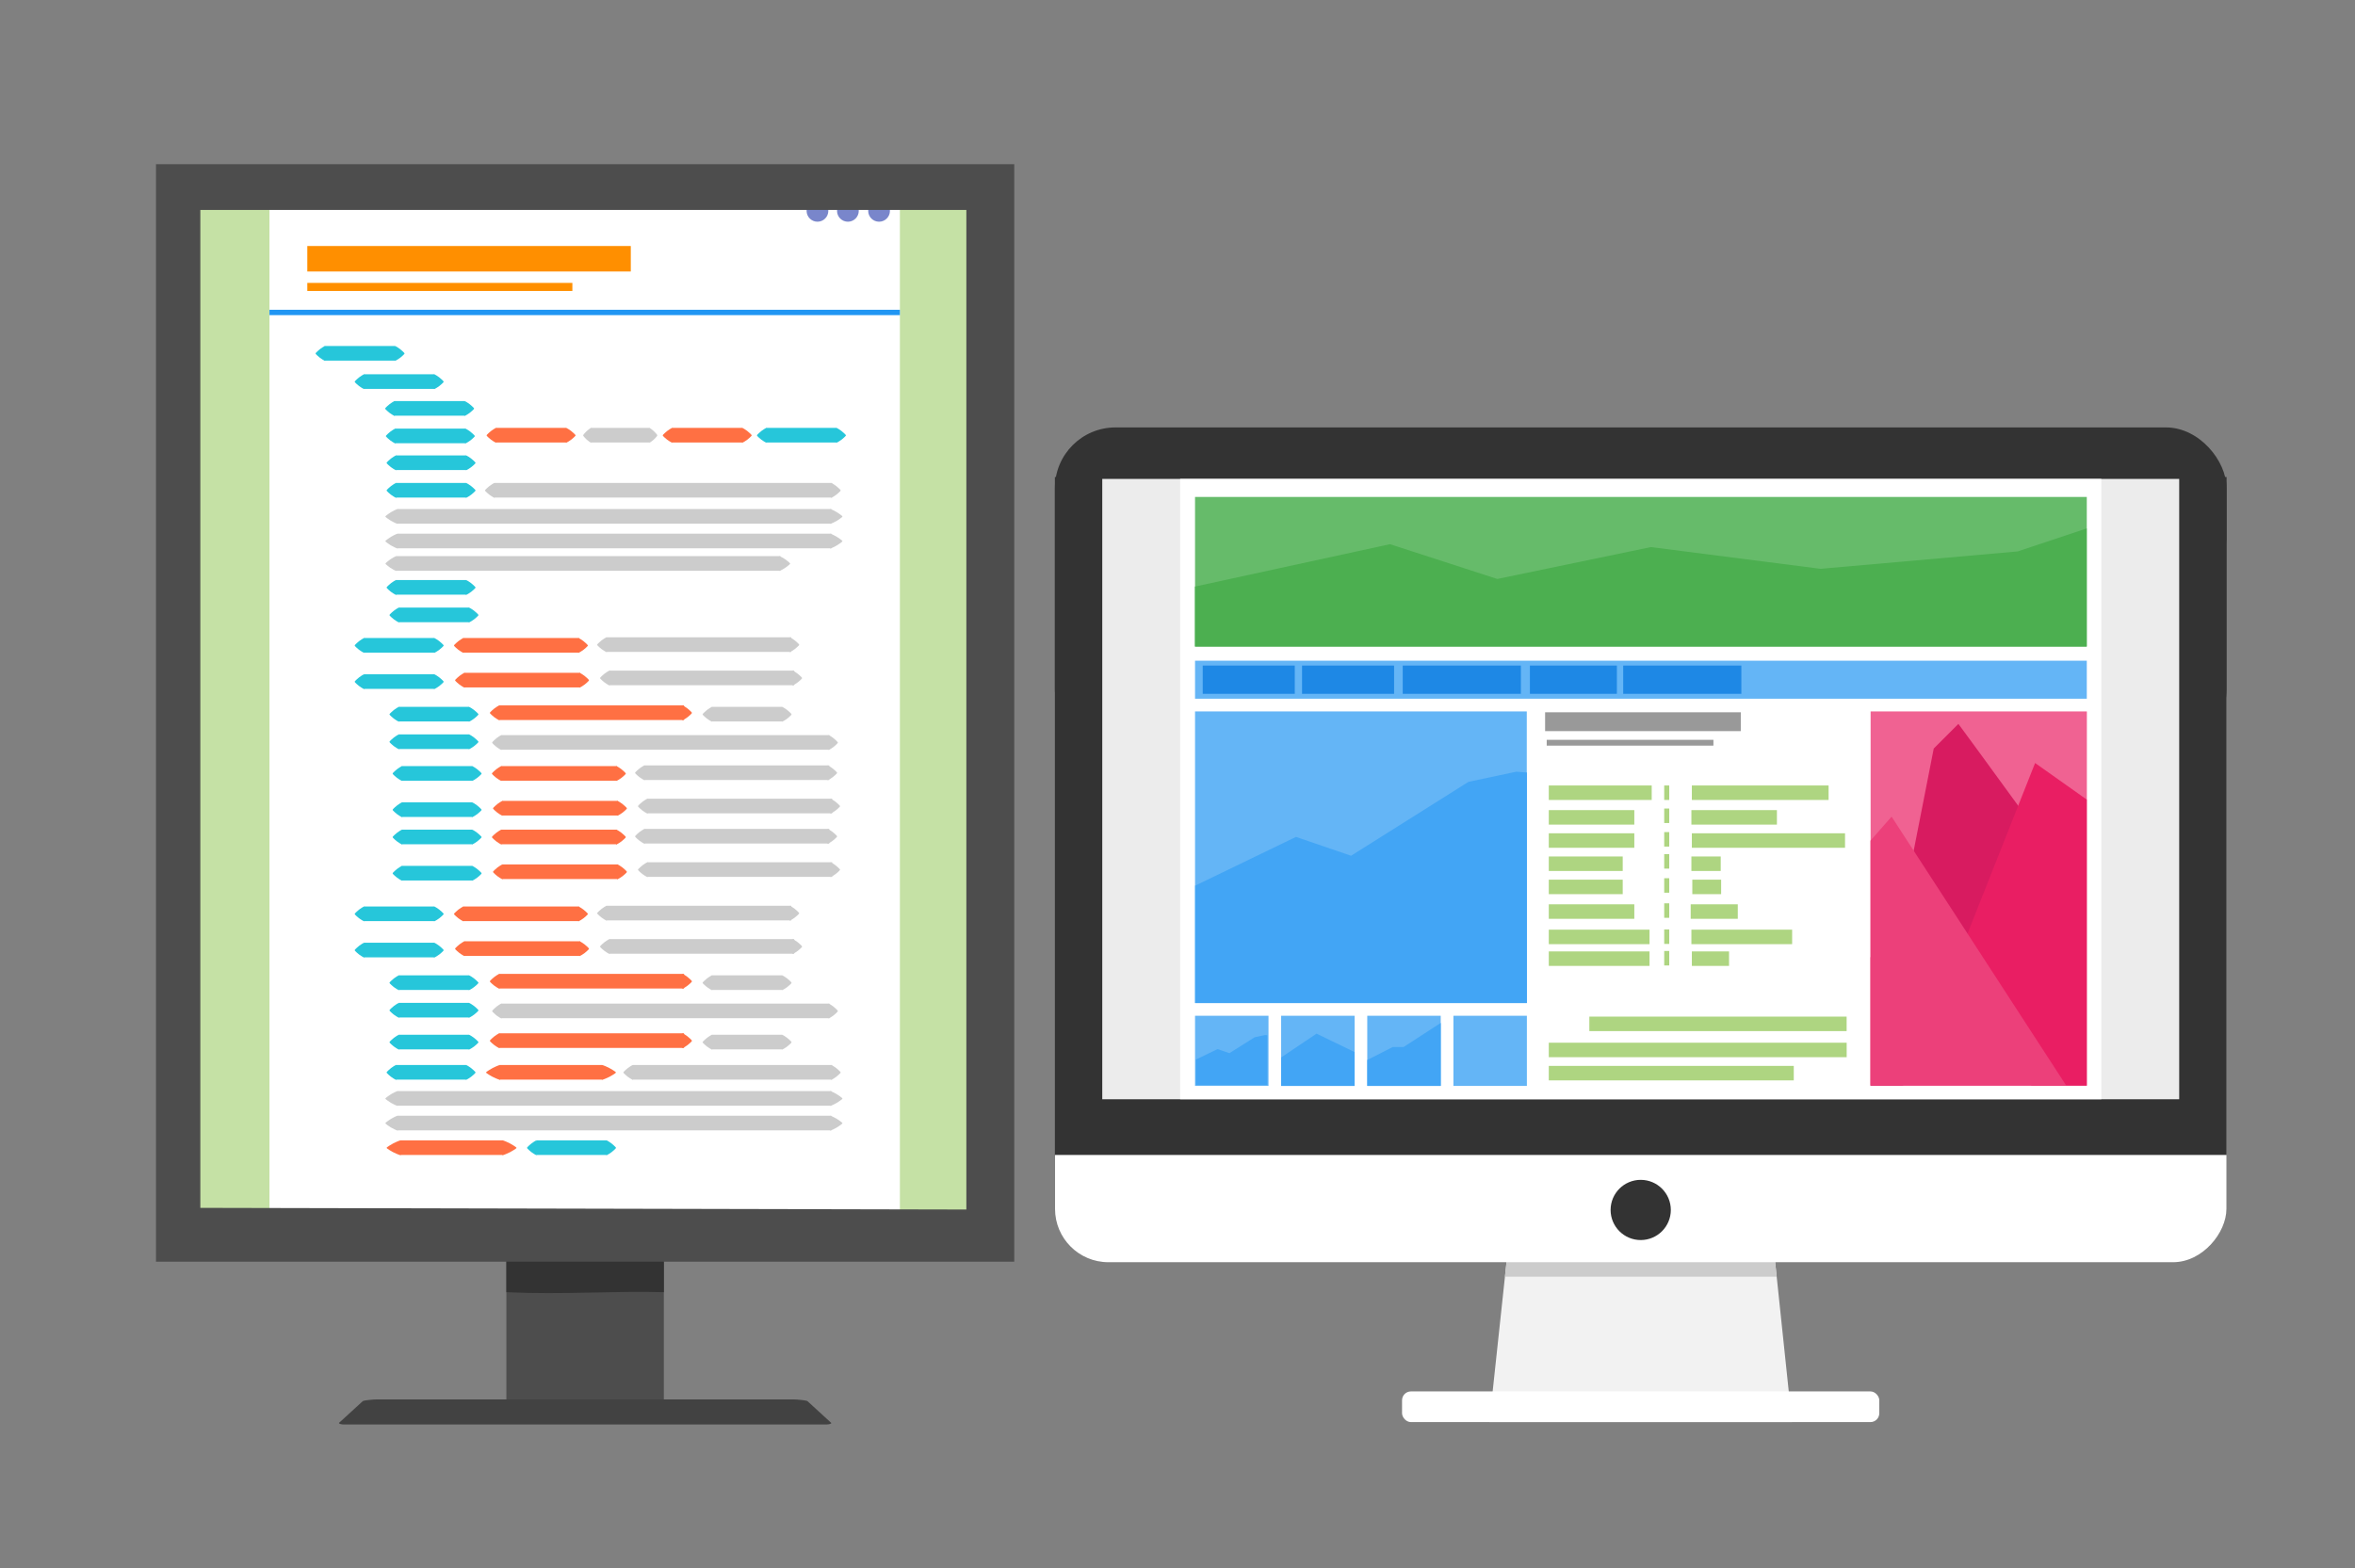 <?xml version="1.0" encoding="UTF-8"?>
<svg width="288.51mm" height="192.15mm" version="1.1" viewBox="0 0 1022.274 680.843" xmlns="http://www.w3.org/2000/svg">
 <rect x="0" y="0" width="1022.274" height="680.843" fill="#808080" stroke="none"/>
 <g transform="translate(296.98 64.867)">
  <rect x="-296.98" y="-64.867" width="1022.3" height="680.84" fill="transparent"/>
  <path d="m-77.17 439.68h68.364v107.28c-21.427-1.21-43.706 2.173-68.364 0z" fill="#4d4d4d" fill-rule="evenodd"/>
  <path d="m-77.17 439.68h68.364v56.524c-21.427-0.638-43.706 1.145-68.364 0z" fill="#333" fill-rule="evenodd"/>
  <rect transform="rotate(-90)" x="-466.19" y="-216.38" width="453.18" height="346.4" fill="#c5e1a5" fill-rule="evenodd"/>
  <rect transform="rotate(-90)" x="-466.19" y="-180.01" width="453.18" height="273.66" fill="#fff" fill-rule="evenodd"/>
  <g transform="translate(-1.437 .305)" fill="#7986cb">
   <circle cx="86.049" cy="26.379" r="4.719"/>
   <circle cx="72.52" cy="26.379" r="4.719"/>
   <circle cx="59.306" cy="26.379" r="4.719"/>
  </g>
  <path d="m-229.27 482.97h372.57v-476.54h-372.57zm19.254-23.376v-433.29h332.52v434.01z" fill="#4d4d4d" fill-rule="evenodd"/>
  <path d="m-147.71 553.66h209.45c1.136 0 2.475-0.367 2.051-0.756l-10.251-9.38c-0.424-0.388-4.759-0.756-5.895-0.756h-181.26c-1.136 0-5.47 0.367-5.895 0.756l-10.251 9.38c-0.425 0.388 0.915 0.756 2.051 0.756z" fill="#424242" fill-rule="evenodd"/>
  <rect x="-163.58" y="41.953" width="140.42" height="11.065" fill="#ff8f00"/>
  <rect x="-156.03" y="85.371" width="30.618" height="6.346" fill="#26c6da"/>
  <path transform="matrix(.633 .34 -.257 .839 -35.806 65.054)" d="m-151.75 93.336c-0.229 0.278-3.24-0.032-3.597-0.08-0.342-0.046-3.218-0.537-3.339-0.859-0.126-0.337 1.648-2.79 1.868-3.075 0.211-0.273 2.074-2.519 2.414-2.462 0.355 0.059 1.593 2.822 1.729 3.155 0.131 0.319 1.144 3.055 0.925 3.321z" fill="#26c6da"/>
  <path transform="matrix(-.633 .34 .257 .839 -245.57 65.054)" d="m-151.75 93.336c-0.229 0.278-3.24-0.032-3.597-0.08-0.342-0.046-3.218-0.537-3.339-0.859-0.126-0.337 1.648-2.79 1.868-3.075 0.211-0.273 2.074-2.519 2.414-2.462 0.355 0.059 1.593 2.822 1.729 3.155 0.131 0.319 1.144 3.055 0.925 3.321z" fill="#26c6da"/>
  <rect x="-139.04" y="97.641" width="30.618" height="6.346" fill="#26c6da"/>
  <path transform="matrix(.633 .34 -.257 .839 -18.816 77.324)" d="m-151.75 93.336c-0.229 0.278-3.24-0.032-3.597-0.08-0.342-0.046-3.218-0.537-3.339-0.859-0.126-0.337 1.648-2.79 1.868-3.075 0.211-0.273 2.074-2.519 2.414-2.462 0.355 0.059 1.593 2.822 1.729 3.155 0.131 0.319 1.144 3.055 0.925 3.321z" fill="#26c6da"/>
  <path transform="matrix(-.633 .34 .257 .839 -228.58 77.324)" d="m-151.75 93.336c-0.229 0.278-3.24-0.032-3.597-0.08-0.342-0.046-3.218-0.537-3.339-0.859-0.126-0.337 1.648-2.79 1.868-3.075 0.211-0.273 2.074-2.519 2.414-2.462 0.355 0.059 1.593 2.822 1.729 3.155 0.131 0.319 1.144 3.055 0.925 3.321z" fill="#26c6da"/>
  <rect x="-125.83" y="109.28" width="30.618" height="6.346" fill="#26c6da"/>
  <path transform="matrix(.633 .34 -.257 .839 -5.602 88.965)" d="m-151.75 93.336c-0.229 0.278-3.24-0.032-3.597-0.08-0.342-0.046-3.218-0.537-3.339-0.859-0.126-0.337 1.648-2.79 1.868-3.075 0.211-0.273 2.074-2.519 2.414-2.462 0.355 0.059 1.593 2.822 1.729 3.155 0.131 0.319 1.144 3.055 0.925 3.321z" fill="#26c6da"/>
  <path transform="matrix(-.633 .34 .257 .839 -215.37 88.965)" d="m-151.75 93.336c-0.229 0.278-3.24-0.032-3.597-0.08-0.342-0.046-3.218-0.537-3.339-0.859-0.126-0.337 1.648-2.79 1.868-3.075 0.211-0.273 2.074-2.519 2.414-2.462 0.355 0.059 1.593 2.822 1.729 3.155 0.131 0.319 1.144 3.055 0.925 3.321z" fill="#26c6da"/>
  <rect x="-125.51" y="121.24" width="30.618" height="6.346" fill="#26c6da"/>
  <path transform="matrix(.633 .34 -.257 .839 -5.288 100.92)" d="m-151.75 93.336c-0.229 0.278-3.24-0.032-3.597-0.08-0.342-0.046-3.218-0.537-3.339-0.859-0.126-0.337 1.648-2.79 1.868-3.075 0.211-0.273 2.074-2.519 2.414-2.462 0.355 0.059 1.593 2.822 1.729 3.155 0.131 0.319 1.144 3.055 0.925 3.321z" fill="#26c6da"/>
  <path transform="matrix(-.633 .34 .257 .839 -215.06 100.92)" d="m-151.75 93.336c-0.229 0.278-3.24-0.032-3.597-0.08-0.342-0.046-3.218-0.537-3.339-0.859-0.126-0.337 1.648-2.79 1.868-3.075 0.211-0.273 2.074-2.519 2.414-2.462 0.355 0.059 1.593 2.822 1.729 3.155 0.131 0.319 1.144 3.055 0.925 3.321z" fill="#26c6da"/>
  <rect x="-125.2" y="132.88" width="30.618" height="6.346" fill="#26c6da"/>
  <path transform="matrix(.633 .34 -.257 .839 -4.973 112.56)" d="m-151.75 93.336c-0.229 0.278-3.24-0.032-3.597-0.08-0.342-0.046-3.218-0.537-3.339-0.859-0.126-0.337 1.648-2.79 1.868-3.075 0.211-0.273 2.074-2.519 2.414-2.462 0.355 0.059 1.593 2.822 1.729 3.155 0.131 0.319 1.144 3.055 0.925 3.321z" fill="#26c6da"/>
  <path transform="matrix(-.633 .34 .257 .839 -214.74 112.56)" d="m-151.75 93.336c-0.229 0.278-3.24-0.032-3.597-0.08-0.342-0.046-3.218-0.537-3.339-0.859-0.126-0.337 1.648-2.79 1.868-3.075 0.211-0.273 2.074-2.519 2.414-2.462 0.355 0.059 1.593 2.822 1.729 3.155 0.131 0.319 1.144 3.055 0.925 3.321z" fill="#26c6da"/>
  <rect x="-125.2" y="144.83" width="30.618" height="6.346" fill="#26c6da"/>
  <path transform="matrix(.633 .34 -.257 .839 -4.973 124.52)" d="m-151.75 93.336c-0.229 0.278-3.24-0.032-3.597-0.08-0.342-0.046-3.218-0.537-3.339-0.859-0.126-0.337 1.648-2.79 1.868-3.075 0.211-0.273 2.074-2.519 2.414-2.462 0.355 0.059 1.593 2.822 1.729 3.155 0.131 0.319 1.144 3.055 0.925 3.321z" fill="#26c6da"/>
  <path transform="matrix(-.633 .34 .257 .839 -214.74 124.52)" d="m-151.75 93.336c-0.229 0.278-3.24-0.032-3.597-0.08-0.342-0.046-3.218-0.537-3.339-0.859-0.126-0.337 1.648-2.79 1.868-3.075 0.211-0.273 2.074-2.519 2.414-2.462 0.355 0.059 1.593 2.822 1.729 3.155 0.131 0.319 1.144 3.055 0.925 3.321z" fill="#26c6da"/>
  <rect x="-125.2" y="186.99" width="30.618" height="6.346" fill="#26c6da"/>
  <path transform="matrix(.633 .34 -.257 .839 -4.973 166.68)" d="m-151.75 93.336c-0.229 0.278-3.24-0.032-3.597-0.08-0.342-0.046-3.218-0.537-3.339-0.859-0.126-0.337 1.648-2.79 1.868-3.075 0.211-0.273 2.074-2.519 2.414-2.462 0.355 0.059 1.593 2.822 1.729 3.155 0.131 0.319 1.144 3.055 0.925 3.321z" fill="#26c6da"/>
  <path transform="matrix(-.633 .34 .257 .839 -214.74 166.68)" d="m-151.75 93.336c-0.229 0.278-3.24-0.032-3.597-0.08-0.342-0.046-3.218-0.537-3.339-0.859-0.126-0.337 1.648-2.79 1.868-3.075 0.211-0.273 2.074-2.519 2.414-2.462 0.355 0.059 1.593 2.822 1.729 3.155 0.131 0.319 1.144 3.055 0.925 3.321z" fill="#26c6da"/>
  <rect x="-123.94" y="198.95" width="30.618" height="6.346" fill="#26c6da"/>
  <path transform="matrix(.633 .34 -.257 .839 -3.715 178.63)" d="m-151.75 93.336c-0.229 0.278-3.24-0.032-3.597-0.08-0.342-0.046-3.218-0.537-3.339-0.859-0.126-0.337 1.648-2.79 1.868-3.075 0.211-0.273 2.074-2.519 2.414-2.462 0.355 0.059 1.593 2.822 1.729 3.155 0.131 0.319 1.144 3.055 0.925 3.321z" fill="#26c6da"/>
  <path transform="matrix(-.633 .34 .257 .839 -213.48 178.63)" d="m-151.75 93.336c-0.229 0.278-3.24-0.032-3.597-0.08-0.342-0.046-3.218-0.537-3.339-0.859-0.126-0.337 1.648-2.79 1.868-3.075 0.211-0.273 2.074-2.519 2.414-2.462 0.355 0.059 1.593 2.822 1.729 3.155 0.131 0.319 1.144 3.055 0.925 3.321z" fill="#26c6da"/>
  <rect x="-139.04" y="212.16" width="30.618" height="6.346" fill="#26c6da"/>
  <path transform="matrix(.633 .34 -.257 .839 -18.816 191.85)" d="m-151.75 93.336c-0.229 0.278-3.24-0.032-3.597-0.08-0.342-0.046-3.218-0.537-3.339-0.859-0.126-0.337 1.648-2.79 1.868-3.075 0.211-0.273 2.074-2.519 2.414-2.462 0.355 0.059 1.593 2.822 1.729 3.155 0.131 0.319 1.144 3.055 0.925 3.321z" fill="#26c6da"/>
  <path transform="matrix(-.633 .34 .257 .839 -228.58 191.85)" d="m-151.75 93.336c-0.229 0.278-3.24-0.032-3.597-0.08-0.342-0.046-3.218-0.537-3.339-0.859-0.126-0.337 1.648-2.79 1.868-3.075 0.211-0.273 2.074-2.519 2.414-2.462 0.355 0.059 1.593 2.822 1.729 3.155 0.131 0.319 1.144 3.055 0.925 3.321z" fill="#26c6da"/>
  <rect x="-139.04" y="227.9" width="30.618" height="6.346" fill="#26c6da"/>
  <path transform="matrix(.633 .34 -.257 .839 -18.816 207.58)" d="m-151.75 93.336c-0.229 0.278-3.24-0.032-3.597-0.08-0.342-0.046-3.218-0.537-3.339-0.859-0.126-0.337 1.648-2.79 1.868-3.075 0.211-0.273 2.074-2.519 2.414-2.462 0.355 0.059 1.593 2.822 1.729 3.155 0.131 0.319 1.144 3.055 0.925 3.321z" fill="#26c6da"/>
  <path transform="matrix(-.633 .34 .257 .839 -228.58 207.58)" d="m-151.75 93.336c-0.229 0.278-3.24-0.032-3.597-0.08-0.342-0.046-3.218-0.537-3.339-0.859-0.126-0.337 1.648-2.79 1.868-3.075 0.211-0.273 2.074-2.519 2.414-2.462 0.355 0.059 1.593 2.822 1.729 3.155 0.131 0.319 1.144 3.055 0.925 3.321z" fill="#26c6da"/>
  <rect x="-82.482" y="144.83" width="146.66" height="6.346" fill="#ccc"/>
  <path transform="matrix(.633 .34 -.257 .839 37.742 124.52)" d="m-151.75 93.336c-0.229 0.278-3.24-0.032-3.597-0.08-0.342-0.046-3.218-0.537-3.339-0.859-0.126-0.337 1.648-2.79 1.868-3.075 0.211-0.273 2.074-2.519 2.414-2.462 0.355 0.059 1.593 2.822 1.729 3.155 0.131 0.319 1.144 3.055 0.925 3.321z" fill="#ccc"/>
  <path transform="matrix(-.633 .34 .257 .839 -56.246 124.52)" d="m-151.75 93.336c-0.229 0.278-3.24-0.032-3.597-0.08-0.342-0.046-3.218-0.537-3.339-0.859-0.126-0.337 1.648-2.79 1.868-3.075 0.211-0.273 2.074-2.519 2.414-2.462 0.355 0.059 1.593 2.822 1.729 3.155 0.131 0.319 1.144 3.055 0.925 3.321z" fill="#ccc"/>
  <rect x="-124.45" y="156.16" width="188.36" height="6.346" fill="#ccc"/>
  <path transform="matrix(.813 .34 -.33 .839 29.805 135.84)" d="m-151.75 93.336c-0.229 0.278-3.24-0.032-3.597-0.08-0.342-0.046-3.218-0.537-3.339-0.859-0.126-0.337 1.648-2.79 1.868-3.075 0.211-0.273 2.074-2.519 2.414-2.462 0.355 0.059 1.593 2.822 1.729 3.155 0.131 0.319 1.144 3.055 0.925 3.321z" fill="#ccc"/>
  <path transform="matrix(-.813 .34 .33 .839 -90.784 135.84)" d="m-151.75 93.336c-0.229 0.278-3.24-0.032-3.597-0.08-0.342-0.046-3.218-0.537-3.339-0.859-0.126-0.337 1.648-2.79 1.868-3.075 0.211-0.273 2.074-2.519 2.414-2.462 0.355 0.059 1.593 2.822 1.729 3.155 0.131 0.319 1.144 3.055 0.925 3.321z" fill="#ccc"/>
  <rect x="-124.45" y="166.86" width="188.36" height="6.346" fill="#ccc"/>
  <path transform="matrix(.813 .34 -.33 .839 29.805 146.54)" d="m-151.75 93.336c-0.229 0.278-3.24-0.032-3.597-0.08-0.342-0.046-3.218-0.537-3.339-0.859-0.126-0.337 1.648-2.79 1.868-3.075 0.211-0.273 2.074-2.519 2.414-2.462 0.355 0.059 1.593 2.822 1.729 3.155 0.131 0.319 1.144 3.055 0.925 3.321z" fill="#ccc"/>
  <path transform="matrix(-.813 .34 .33 .839 -90.784 146.54)" d="m-151.75 93.336c-0.229 0.278-3.24-0.032-3.597-0.08-0.342-0.046-3.218-0.537-3.339-0.859-0.126-0.337 1.648-2.79 1.868-3.075 0.211-0.273 2.074-2.519 2.414-2.462 0.355 0.059 1.593 2.822 1.729 3.155 0.131 0.319 1.144 3.055 0.925 3.321z" fill="#ccc"/>
  <rect x="-125.04" y="176.61" width="166.84" height="6.346" fill="#ccc"/>
  <path transform="matrix(.72 .34 -.292 .839 11.589 156.29)" d="m-151.75 93.336c-0.229 0.278-3.24-0.032-3.597-0.08-0.342-0.046-3.218-0.537-3.339-0.859-0.126-0.337 1.648-2.79 1.868-3.075 0.211-0.273 2.074-2.519 2.414-2.462 0.355 0.059 1.593 2.822 1.729 3.155 0.131 0.319 1.144 3.055 0.925 3.321z" fill="#ccc"/>
  <path transform="matrix(-.72 .34 .292 .839 -95.221 156.29)" d="m-151.75 93.336c-0.229 0.278-3.24-0.032-3.597-0.08-0.342-0.046-3.218-0.537-3.339-0.859-0.126-0.337 1.648-2.79 1.868-3.075 0.211-0.273 2.074-2.519 2.414-2.462 0.355 0.059 1.593 2.822 1.729 3.155 0.131 0.319 1.144 3.055 0.925 3.321z" fill="#ccc"/>
  <rect x="-81.778" y="120.92" width="30.618" height="6.346" fill="#ff7043"/>
  <path transform="matrix(.633 .34 -.257 .839 38.445 100.61)" d="m-151.75 93.336c-0.229 0.278-3.24-0.032-3.597-0.08-0.342-0.046-3.218-0.537-3.339-0.859-0.126-0.337 1.648-2.79 1.868-3.075 0.211-0.273 2.074-2.519 2.414-2.462 0.355 0.059 1.593 2.822 1.729 3.155 0.131 0.319 1.144 3.055 0.925 3.321z" fill="#ff7043"/>
  <path transform="matrix(-.633 .34 .257 .839 -171.32 100.61)" d="m-151.75 93.336c-0.229 0.278-3.24-0.032-3.597-0.08-0.342-0.046-3.218-0.537-3.339-0.859-0.126-0.337 1.648-2.79 1.868-3.075 0.211-0.273 2.074-2.519 2.414-2.462 0.355 0.059 1.593 2.822 1.729 3.155 0.131 0.319 1.144 3.055 0.925 3.321z" fill="#ff7043"/>
  <rect x="-5.325" y="120.92" width="30.618" height="6.346" fill="#ff7043"/>
  <path transform="matrix(.633 .34 -.257 .839 114.9 100.61)" d="m-151.75 93.336c-0.229 0.278-3.24-0.032-3.597-0.08-0.342-0.046-3.218-0.537-3.339-0.859-0.126-0.337 1.648-2.79 1.868-3.075 0.211-0.273 2.074-2.519 2.414-2.462 0.355 0.059 1.593 2.822 1.729 3.155 0.131 0.319 1.144 3.055 0.925 3.321z" fill="#ff7043"/>
  <path transform="matrix(-.633 .34 .257 .839 -94.87 100.61)" d="m-151.75 93.336c-0.229 0.278-3.24-0.032-3.597-0.08-0.342-0.046-3.218-0.537-3.339-0.859-0.126-0.337 1.648-2.79 1.868-3.075 0.211-0.273 2.074-2.519 2.414-2.462 0.355 0.059 1.593 2.822 1.729 3.155 0.131 0.319 1.144 3.055 0.925 3.321z" fill="#ff7043"/>
  <rect x="35.576" y="120.92" width="30.618" height="6.346" fill="#26c6da"/>
  <path transform="matrix(.633 .34 -.257 .839 155.8 100.61)" d="m-151.75 93.336c-0.229 0.278-3.24-0.032-3.597-0.08-0.342-0.046-3.218-0.537-3.339-0.859-0.126-0.337 1.648-2.79 1.868-3.075 0.211-0.273 2.074-2.519 2.414-2.462 0.355 0.059 1.593 2.822 1.729 3.155 0.131 0.319 1.144 3.055 0.925 3.321z" fill="#26c6da"/>
  <path transform="matrix(-.633 .34 .257 .839 -53.97 100.61)" d="m-151.75 93.336c-0.229 0.278-3.24-0.032-3.597-0.08-0.342-0.046-3.218-0.537-3.339-0.859-0.126-0.337 1.648-2.79 1.868-3.075 0.211-0.273 2.074-2.519 2.414-2.462 0.355 0.059 1.593 2.822 1.729 3.155 0.131 0.319 1.144 3.055 0.925 3.321z" fill="#26c6da"/>
  <rect x="-40.588" y="120.92" width="25.644" height="6.346" fill="#ccc"/>
  <path transform="matrix(.53 .34 -.215 .839 60.104 100.61)" d="m-151.75 93.336c-0.229 0.278-3.24-0.032-3.597-0.08-0.342-0.046-3.218-0.537-3.339-0.859-0.126-0.337 1.648-2.79 1.868-3.075 0.211-0.273 2.074-2.519 2.414-2.462 0.355 0.059 1.593 2.822 1.729 3.155 0.131 0.319 1.144 3.055 0.925 3.321z" fill="#ccc"/>
  <path transform="matrix(-.53 .34 .215 .839 -115.59 100.61)" d="m-151.75 93.336c-0.229 0.278-3.24-0.032-3.597-0.08-0.342-0.046-3.218-0.537-3.339-0.859-0.126-0.337 1.648-2.79 1.868-3.075 0.211-0.273 2.074-2.519 2.414-2.462 0.355 0.059 1.593 2.822 1.729 3.155 0.131 0.319 1.144 3.055 0.925 3.321z" fill="#ccc"/>
  <rect x="-95.936" y="212.16" width="50.282" height="6.346" fill="#ff7043"/>
  <path transform="matrix(.633 .34 -.257 .839 24.287 191.85)" d="m-151.75 93.336c-0.229 0.278-3.24-0.032-3.597-0.08-0.342-0.046-3.218-0.537-3.339-0.859-0.126-0.337 1.648-2.79 1.868-3.075 0.211-0.273 2.074-2.519 2.414-2.462 0.355 0.059 1.593 2.822 1.729 3.155 0.131 0.319 1.144 3.055 0.925 3.321z" fill="#ff7043"/>
  <path transform="matrix(-.633 .34 .257 .839 -165.98 191.85)" d="m-151.75 93.336c-0.229 0.278-3.24-0.032-3.597-0.08-0.342-0.046-3.218-0.537-3.339-0.859-0.126-0.337 1.648-2.79 1.868-3.075 0.211-0.273 2.074-2.519 2.414-2.462 0.355 0.059 1.593 2.822 1.729 3.155 0.131 0.319 1.144 3.055 0.925 3.321z" fill="#ff7043"/>
  <rect x="-95.464" y="227.27" width="50.282" height="6.346" fill="#ff7043"/>
  <path transform="matrix(.633 .34 -.257 .839 24.759 206.95)" d="m-151.75 93.336c-0.229 0.278-3.24-0.032-3.597-0.08-0.342-0.046-3.218-0.537-3.339-0.859-0.126-0.337 1.648-2.79 1.868-3.075 0.211-0.273 2.074-2.519 2.414-2.462 0.355 0.059 1.593 2.822 1.729 3.155 0.131 0.319 1.144 3.055 0.925 3.321z" fill="#ff7043"/>
  <path transform="matrix(-.633 .34 .257 .839 -165.5 206.95)" d="m-151.75 93.336c-0.229 0.278-3.24-0.032-3.597-0.08-0.342-0.046-3.218-0.537-3.339-0.859-0.126-0.337 1.648-2.79 1.868-3.075 0.211-0.273 2.074-2.519 2.414-2.462 0.355 0.059 1.593 2.822 1.729 3.155 0.131 0.319 1.144 3.055 0.925 3.321z" fill="#ff7043"/>
  <rect x="-123.94" y="242.05" width="30.618" height="6.346" fill="#26c6da"/>
  <path transform="matrix(.633 .34 -.257 .839 -3.715 221.74)" d="m-151.75 93.336c-0.229 0.278-3.24-0.032-3.597-0.08-0.342-0.046-3.218-0.537-3.339-0.859-0.126-0.337 1.648-2.79 1.868-3.075 0.211-0.273 2.074-2.519 2.414-2.462 0.355 0.059 1.593 2.822 1.729 3.155 0.131 0.319 1.144 3.055 0.925 3.321z" fill="#26c6da"/>
  <path transform="matrix(-.633 .34 .257 .839 -213.48 221.74)" d="m-151.75 93.336c-0.229 0.278-3.24-0.032-3.597-0.08-0.342-0.046-3.218-0.537-3.339-0.859-0.126-0.337 1.648-2.79 1.868-3.075 0.211-0.273 2.074-2.519 2.414-2.462 0.355 0.059 1.593 2.822 1.729 3.155 0.131 0.319 1.144 3.055 0.925 3.321z" fill="#26c6da"/>
  <rect x="-80.363" y="241.42" width="80.316" height="6.346" fill="#ff7043"/>
  <path transform="matrix(.633 .34 -.257 .839 39.861 221.11)" d="m-151.75 93.336c-0.229 0.278-3.24-0.032-3.597-0.08-0.342-0.046-3.218-0.537-3.339-0.859-0.126-0.337 1.648-2.79 1.868-3.075 0.211-0.273 2.074-2.519 2.414-2.462 0.355 0.059 1.593 2.822 1.729 3.155 0.131 0.319 1.144 3.055 0.925 3.321z" fill="#ff7043"/>
  <path transform="matrix(-.633 .34 .257 .839 -120.81 221.11)" d="m-151.75 93.336c-0.229 0.278-3.24-0.032-3.597-0.08-0.342-0.046-3.218-0.537-3.339-0.859-0.126-0.337 1.648-2.79 1.868-3.075 0.211-0.273 2.074-2.519 2.414-2.462 0.355 0.059 1.593 2.822 1.729 3.155 0.131 0.319 1.144 3.055 0.925 3.321z" fill="#ff7043"/>
  <rect x="-123.94" y="254.01" width="30.618" height="6.346" fill="#26c6da"/>
  <path transform="matrix(.633 .34 -.257 .839 -3.715 233.69)" d="m-151.75 93.336c-0.229 0.278-3.24-0.032-3.597-0.08-0.342-0.046-3.218-0.537-3.339-0.859-0.126-0.337 1.648-2.79 1.868-3.075 0.211-0.273 2.074-2.519 2.414-2.462 0.355 0.059 1.593 2.822 1.729 3.155 0.131 0.319 1.144 3.055 0.925 3.321z" fill="#26c6da"/>
  <path transform="matrix(-.633 .34 .257 .839 -213.48 233.69)" d="m-151.75 93.336c-0.229 0.278-3.24-0.032-3.597-0.08-0.342-0.046-3.218-0.537-3.339-0.859-0.126-0.337 1.648-2.79 1.868-3.075 0.211-0.273 2.074-2.519 2.414-2.462 0.355 0.059 1.593 2.822 1.729 3.155 0.131 0.319 1.144 3.055 0.925 3.321z" fill="#26c6da"/>
  <rect x="-163.58" y="57.971" width="115.06" height="3.502" fill="#ff8f00"/>
  <rect transform="rotate(-90)" x="-71.964" y="-180.01" width="2.326" height="273.66" fill="#2196f3" fill-rule="evenodd"/>
  <rect x="-33.798" y="211.85" width="80.316" height="6.346" fill="#ccc"/>
  <path transform="matrix(.633 .34 -.257 .839 86.425 191.53)" d="m-151.75 93.336c-0.229 0.278-3.24-0.032-3.597-0.08-0.342-0.046-3.218-0.537-3.339-0.859-0.126-0.337 1.648-2.79 1.868-3.075 0.211-0.273 2.074-2.519 2.414-2.462 0.355 0.059 1.593 2.822 1.729 3.155 0.131 0.319 1.144 3.055 0.925 3.321z" fill="#ccc"/>
  <path transform="matrix(-.633 .34 .257 .839 -74.248 191.53)" d="m-151.75 93.336c-0.229 0.278-3.24-0.032-3.597-0.08-0.342-0.046-3.218-0.537-3.339-0.859-0.126-0.337 1.648-2.79 1.868-3.075 0.211-0.273 2.074-2.519 2.414-2.462 0.355 0.059 1.593 2.822 1.729 3.155 0.131 0.319 1.144 3.055 0.925 3.321z" fill="#ccc"/>
  <rect x="-32.54" y="226.32" width="80.316" height="6.346" fill="#ccc"/>
  <path transform="matrix(.633 .34 -.257 .839 87.683 206)" d="m-151.75 93.336c-0.229 0.278-3.24-0.032-3.597-0.08-0.342-0.046-3.218-0.537-3.339-0.859-0.126-0.337 1.648-2.79 1.868-3.075 0.211-0.273 2.074-2.519 2.414-2.462 0.355 0.059 1.593 2.822 1.729 3.155 0.131 0.319 1.144 3.055 0.925 3.321z" fill="#ccc"/>
  <path transform="matrix(-.633 .34 .257 .839 -72.99 206)" d="m-151.75 93.336c-0.229 0.278-3.24-0.032-3.597-0.08-0.342-0.046-3.218-0.537-3.339-0.859-0.126-0.337 1.648-2.79 1.868-3.075 0.211-0.273 2.074-2.519 2.414-2.462 0.355 0.059 1.593 2.822 1.729 3.155 0.131 0.319 1.144 3.055 0.925 3.321z" fill="#ccc"/>
  <rect x="11.979" y="242.05" width="30.618" height="6.346" fill="#ccc"/>
  <path transform="matrix(.633 .34 -.257 .839 132.2 221.74)" d="m-151.75 93.336c-0.229 0.278-3.24-0.032-3.597-0.08-0.342-0.046-3.218-0.537-3.339-0.859-0.126-0.337 1.648-2.79 1.868-3.075 0.211-0.273 2.074-2.519 2.414-2.462 0.355 0.059 1.593 2.822 1.729 3.155 0.131 0.319 1.144 3.055 0.925 3.321z" fill="#ccc"/>
  <path transform="matrix(-.633 .34 .257 .839 -77.566 221.74)" d="m-151.75 93.336c-0.229 0.278-3.24-0.032-3.597-0.08-0.342-0.046-3.218-0.537-3.339-0.859-0.126-0.337 1.648-2.79 1.868-3.075 0.211-0.273 2.074-2.519 2.414-2.462 0.355 0.059 1.593 2.822 1.729 3.155 0.131 0.319 1.144 3.055 0.925 3.321z" fill="#ccc"/>
  <rect x="-79.45" y="254.32" width="142.48" height="6.346" fill="#ccc"/>
  <path transform="matrix(.615 .34 -.25 .839 37.346 234.01)" d="m-151.75 93.336c-0.229 0.278-3.24-0.032-3.597-0.08-0.342-0.046-3.218-0.537-3.339-0.859-0.126-0.337 1.648-2.79 1.868-3.075 0.211-0.273 2.074-2.519 2.414-2.462 0.355 0.059 1.593 2.822 1.729 3.155 0.131 0.319 1.144 3.055 0.925 3.321z" fill="#ccc"/>
  <path transform="matrix(-.615 .34 .25 .839 -53.962 234.01)" d="m-151.75 93.336c-0.229 0.278-3.24-0.032-3.597-0.08-0.342-0.046-3.218-0.537-3.339-0.859-0.126-0.337 1.648-2.79 1.868-3.075 0.211-0.273 2.074-2.519 2.414-2.462 0.355 0.059 1.593 2.822 1.729 3.155 0.131 0.319 1.144 3.055 0.925 3.321z" fill="#ccc"/>
  <rect x="-122.58" y="267.78" width="30.618" height="6.346" fill="#26c6da"/>
  <path transform="matrix(.633 .34 -.257 .839 -2.353 247.46)" d="m-151.75 93.336c-0.229 0.278-3.24-0.032-3.597-0.08-0.342-0.046-3.218-0.537-3.339-0.859-0.126-0.337 1.648-2.79 1.868-3.075 0.211-0.273 2.074-2.519 2.414-2.462 0.355 0.059 1.593 2.822 1.729 3.155 0.131 0.319 1.144 3.055 0.925 3.321z" fill="#26c6da"/>
  <path transform="matrix(-.633 .34 .257 .839 -212.12 247.46)" d="m-151.75 93.336c-0.229 0.278-3.24-0.032-3.597-0.08-0.342-0.046-3.218-0.537-3.339-0.859-0.126-0.337 1.648-2.79 1.868-3.075 0.211-0.273 2.074-2.519 2.414-2.462 0.355 0.059 1.593 2.822 1.729 3.155 0.131 0.319 1.144 3.055 0.925 3.321z" fill="#26c6da"/>
  <rect x="-122.58" y="283.51" width="30.618" height="6.346" fill="#26c6da"/>
  <path transform="matrix(.633 .34 -.257 .839 -2.353 263.2)" d="m-151.75 93.336c-0.229 0.278-3.24-0.032-3.597-0.08-0.342-0.046-3.218-0.537-3.339-0.859-0.126-0.337 1.648-2.79 1.868-3.075 0.211-0.273 2.074-2.519 2.414-2.462 0.355 0.059 1.593 2.822 1.729 3.155 0.131 0.319 1.144 3.055 0.925 3.321z" fill="#26c6da"/>
  <path transform="matrix(-.633 .34 .257 .839 -212.12 263.2)" d="m-151.75 93.336c-0.229 0.278-3.24-0.032-3.597-0.08-0.342-0.046-3.218-0.537-3.339-0.859-0.126-0.337 1.648-2.79 1.868-3.075 0.211-0.273 2.074-2.519 2.414-2.462 0.355 0.059 1.593 2.822 1.729 3.155 0.131 0.319 1.144 3.055 0.925 3.321z" fill="#26c6da"/>
  <rect x="-79.474" y="267.78" width="50.282" height="6.346" fill="#ff7043"/>
  <path transform="matrix(.633 .34 -.257 .839 40.75 247.46)" d="m-151.75 93.336c-0.229 0.278-3.24-0.032-3.597-0.08-0.342-0.046-3.218-0.537-3.339-0.859-0.126-0.337 1.648-2.79 1.868-3.075 0.211-0.273 2.074-2.519 2.414-2.462 0.355 0.059 1.593 2.822 1.729 3.155 0.131 0.319 1.144 3.055 0.925 3.321z" fill="#ff7043"/>
  <path transform="matrix(-.633 .34 .257 .839 -149.51 247.46)" d="m-151.75 93.336c-0.229 0.278-3.24-0.032-3.597-0.08-0.342-0.046-3.218-0.537-3.339-0.859-0.126-0.337 1.648-2.79 1.868-3.075 0.211-0.273 2.074-2.519 2.414-2.462 0.355 0.059 1.593 2.822 1.729 3.155 0.131 0.319 1.144 3.055 0.925 3.321z" fill="#ff7043"/>
  <rect x="-79.002" y="282.88" width="50.282" height="6.346" fill="#ff7043"/>
  <path transform="matrix(.633 .34 -.257 .839 41.222 262.57)" d="m-151.75 93.336c-0.229 0.278-3.24-0.032-3.597-0.08-0.342-0.046-3.218-0.537-3.339-0.859-0.126-0.337 1.648-2.79 1.868-3.075 0.211-0.273 2.074-2.519 2.414-2.462 0.355 0.059 1.593 2.822 1.729 3.155 0.131 0.319 1.144 3.055 0.925 3.321z" fill="#ff7043"/>
  <path transform="matrix(-.633 .34 .257 .839 -149.04 262.57)" d="m-151.75 93.336c-0.229 0.278-3.24-0.032-3.597-0.08-0.342-0.046-3.218-0.537-3.339-0.859-0.126-0.337 1.648-2.79 1.868-3.075 0.211-0.273 2.074-2.519 2.414-2.462 0.355 0.059 1.593 2.822 1.729 3.155 0.131 0.319 1.144 3.055 0.925 3.321z" fill="#ff7043"/>
  <rect x="-17.336" y="267.47" width="80.316" height="6.346" fill="#ccc"/>
  <path transform="matrix(.633 .34 -.257 .839 102.89 247.15)" d="m-151.75 93.336c-0.229 0.278-3.24-0.032-3.597-0.08-0.342-0.046-3.218-0.537-3.339-0.859-0.126-0.337 1.648-2.79 1.868-3.075 0.211-0.273 2.074-2.519 2.414-2.462 0.355 0.059 1.593 2.822 1.729 3.155 0.131 0.319 1.144 3.055 0.925 3.321z" fill="#ccc"/>
  <path transform="matrix(-.633 .34 .257 .839 -57.786 247.15)" d="m-151.75 93.336c-0.229 0.278-3.24-0.032-3.597-0.08-0.342-0.046-3.218-0.537-3.339-0.859-0.126-0.337 1.648-2.79 1.868-3.075 0.211-0.273 2.074-2.519 2.414-2.462 0.355 0.059 1.593 2.822 1.729 3.155 0.131 0.319 1.144 3.055 0.925 3.321z" fill="#ccc"/>
  <rect x="-16.077" y="281.94" width="80.316" height="6.346" fill="#ccc"/>
  <path transform="matrix(.633 .34 -.257 .839 104.15 261.62)" d="m-151.75 93.336c-0.229 0.278-3.24-0.032-3.597-0.08-0.342-0.046-3.218-0.537-3.339-0.859-0.126-0.337 1.648-2.79 1.868-3.075 0.211-0.273 2.074-2.519 2.414-2.462 0.355 0.059 1.593 2.822 1.729 3.155 0.131 0.319 1.144 3.055 0.925 3.321z" fill="#ccc"/>
  <path transform="matrix(-.633 .34 .257 .839 -56.527 261.62)" d="m-151.75 93.336c-0.229 0.278-3.24-0.032-3.597-0.08-0.342-0.046-3.218-0.537-3.339-0.859-0.126-0.337 1.648-2.79 1.868-3.075 0.211-0.273 2.074-2.519 2.414-2.462 0.355 0.059 1.593 2.822 1.729 3.155 0.131 0.319 1.144 3.055 0.925 3.321z" fill="#ccc"/>
  <rect x="-122.58" y="295.37" width="30.618" height="6.346" fill="#26c6da"/>
  <path transform="matrix(.633 .34 -.257 .839 -2.353 275.05)" d="m-151.75 93.336c-0.229 0.278-3.24-0.032-3.597-0.08-0.342-0.046-3.218-0.537-3.339-0.859-0.126-0.337 1.648-2.79 1.868-3.075 0.211-0.273 2.074-2.519 2.414-2.462 0.355 0.059 1.593 2.822 1.729 3.155 0.131 0.319 1.144 3.055 0.925 3.321z" fill="#26c6da"/>
  <path transform="matrix(-.633 .34 .257 .839 -212.12 275.05)" d="m-151.75 93.336c-0.229 0.278-3.24-0.032-3.597-0.08-0.342-0.046-3.218-0.537-3.339-0.859-0.126-0.337 1.648-2.79 1.868-3.075 0.211-0.273 2.074-2.519 2.414-2.462 0.355 0.059 1.593 2.822 1.729 3.155 0.131 0.319 1.144 3.055 0.925 3.321z" fill="#26c6da"/>
  <rect x="-122.58" y="311.1" width="30.618" height="6.346" fill="#26c6da"/>
  <path transform="matrix(.633 .34 -.257 .839 -2.353 290.78)" d="m-151.75 93.336c-0.229 0.278-3.24-0.032-3.597-0.08-0.342-0.046-3.218-0.537-3.339-0.859-0.126-0.337 1.648-2.79 1.868-3.075 0.211-0.273 2.074-2.519 2.414-2.462 0.355 0.059 1.593 2.822 1.729 3.155 0.131 0.319 1.144 3.055 0.925 3.321z" fill="#26c6da"/>
  <path transform="matrix(-.633 .34 .257 .839 -212.12 290.78)" d="m-151.75 93.336c-0.229 0.278-3.24-0.032-3.597-0.08-0.342-0.046-3.218-0.537-3.339-0.859-0.126-0.337 1.648-2.79 1.868-3.075 0.211-0.273 2.074-2.519 2.414-2.462 0.355 0.059 1.593 2.822 1.729 3.155 0.131 0.319 1.144 3.055 0.925 3.321z" fill="#26c6da"/>
  <rect x="-79.474" y="295.37" width="50.282" height="6.346" fill="#ff7043"/>
  <path transform="matrix(.633 .34 -.257 .839 40.75 275.05)" d="m-151.75 93.336c-0.229 0.278-3.24-0.032-3.597-0.08-0.342-0.046-3.218-0.537-3.339-0.859-0.126-0.337 1.648-2.79 1.868-3.075 0.211-0.273 2.074-2.519 2.414-2.462 0.355 0.059 1.593 2.822 1.729 3.155 0.131 0.319 1.144 3.055 0.925 3.321z" fill="#ff7043"/>
  <path transform="matrix(-.633 .34 .257 .839 -149.51 275.05)" d="m-151.75 93.336c-0.229 0.278-3.24-0.032-3.597-0.08-0.342-0.046-3.218-0.537-3.339-0.859-0.126-0.337 1.648-2.79 1.868-3.075 0.211-0.273 2.074-2.519 2.414-2.462 0.355 0.059 1.593 2.822 1.729 3.155 0.131 0.319 1.144 3.055 0.925 3.321z" fill="#ff7043"/>
  <rect x="-79.002" y="310.47" width="50.282" height="6.346" fill="#ff7043"/>
  <path transform="matrix(.633 .34 -.257 .839 41.222 290.15)" d="m-151.75 93.336c-0.229 0.278-3.24-0.032-3.597-0.08-0.342-0.046-3.218-0.537-3.339-0.859-0.126-0.337 1.648-2.79 1.868-3.075 0.211-0.273 2.074-2.519 2.414-2.462 0.355 0.059 1.593 2.822 1.729 3.155 0.131 0.319 1.144 3.055 0.925 3.321z" fill="#ff7043"/>
  <path transform="matrix(-.633 .34 .257 .839 -149.04 290.15)" d="m-151.75 93.336c-0.229 0.278-3.24-0.032-3.597-0.08-0.342-0.046-3.218-0.537-3.339-0.859-0.126-0.337 1.648-2.79 1.868-3.075 0.211-0.273 2.074-2.519 2.414-2.462 0.355 0.059 1.593 2.822 1.729 3.155 0.131 0.319 1.144 3.055 0.925 3.321z" fill="#ff7043"/>
  <rect x="-17.336" y="295.05" width="80.316" height="6.346" fill="#ccc"/>
  <path transform="matrix(.633 .34 -.257 .839 102.89 274.74)" d="m-151.75 93.336c-0.229 0.278-3.24-0.032-3.597-0.08-0.342-0.046-3.218-0.537-3.339-0.859-0.126-0.337 1.648-2.79 1.868-3.075 0.211-0.273 2.074-2.519 2.414-2.462 0.355 0.059 1.593 2.822 1.729 3.155 0.131 0.319 1.144 3.055 0.925 3.321z" fill="#ccc"/>
  <path transform="matrix(-.633 .34 .257 .839 -57.786 274.74)" d="m-151.75 93.336c-0.229 0.278-3.24-0.032-3.597-0.08-0.342-0.046-3.218-0.537-3.339-0.859-0.126-0.337 1.648-2.79 1.868-3.075 0.211-0.273 2.074-2.519 2.414-2.462 0.355 0.059 1.593 2.822 1.729 3.155 0.131 0.319 1.144 3.055 0.925 3.321z" fill="#ccc"/>
  <rect x="-16.077" y="309.53" width="80.316" height="6.346" fill="#ccc"/>
  <path transform="matrix(.633 .34 -.257 .839 104.15 289.21)" d="m-151.75 93.336c-0.229 0.278-3.24-0.032-3.597-0.08-0.342-0.046-3.218-0.537-3.339-0.859-0.126-0.337 1.648-2.79 1.868-3.075 0.211-0.273 2.074-2.519 2.414-2.462 0.355 0.059 1.593 2.822 1.729 3.155 0.131 0.319 1.144 3.055 0.925 3.321z" fill="#ccc"/>
  <path transform="matrix(-.633 .34 .257 .839 -56.527 289.21)" d="m-151.75 93.336c-0.229 0.278-3.24-0.032-3.597-0.08-0.342-0.046-3.218-0.537-3.339-0.859-0.126-0.337 1.648-2.79 1.868-3.075 0.211-0.273 2.074-2.519 2.414-2.462 0.355 0.059 1.593 2.822 1.729 3.155 0.131 0.319 1.144 3.055 0.925 3.321z" fill="#ccc"/>
  <rect x="-139.04" y="328.74" width="30.618" height="6.346" fill="#26c6da"/>
  <path transform="matrix(.633 .34 -.257 .839 -18.816 308.42)" d="m-151.75 93.336c-0.229 0.278-3.24-0.032-3.597-0.08-0.342-0.046-3.218-0.537-3.339-0.859-0.126-0.337 1.648-2.79 1.868-3.075 0.211-0.273 2.074-2.519 2.414-2.462 0.355 0.059 1.593 2.822 1.729 3.155 0.131 0.319 1.144 3.055 0.925 3.321z" fill="#26c6da"/>
  <path transform="matrix(-.633 .34 .257 .839 -228.58 308.42)" d="m-151.75 93.336c-0.229 0.278-3.24-0.032-3.597-0.08-0.342-0.046-3.218-0.537-3.339-0.859-0.126-0.337 1.648-2.79 1.868-3.075 0.211-0.273 2.074-2.519 2.414-2.462 0.355 0.059 1.593 2.822 1.729 3.155 0.131 0.319 1.144 3.055 0.925 3.321z" fill="#26c6da"/>
  <rect x="-139.04" y="344.47" width="30.618" height="6.346" fill="#26c6da"/>
  <path transform="matrix(.633 .34 -.257 .839 -18.816 324.15)" d="m-151.75 93.336c-0.229 0.278-3.24-0.032-3.597-0.08-0.342-0.046-3.218-0.537-3.339-0.859-0.126-0.337 1.648-2.79 1.868-3.075 0.211-0.273 2.074-2.519 2.414-2.462 0.355 0.059 1.593 2.822 1.729 3.155 0.131 0.319 1.144 3.055 0.925 3.321z" fill="#26c6da"/>
  <path transform="matrix(-.633 .34 .257 .839 -228.58 324.15)" d="m-151.75 93.336c-0.229 0.278-3.24-0.032-3.597-0.08-0.342-0.046-3.218-0.537-3.339-0.859-0.126-0.337 1.648-2.79 1.868-3.075 0.211-0.273 2.074-2.519 2.414-2.462 0.355 0.059 1.593 2.822 1.729 3.155 0.131 0.319 1.144 3.055 0.925 3.321z" fill="#26c6da"/>
  <rect x="-95.936" y="328.74" width="50.282" height="6.346" fill="#ff7043"/>
  <path transform="matrix(.633 .34 -.257 .839 24.287 308.42)" d="m-151.75 93.336c-0.229 0.278-3.24-0.032-3.597-0.08-0.342-0.046-3.218-0.537-3.339-0.859-0.126-0.337 1.648-2.79 1.868-3.075 0.211-0.273 2.074-2.519 2.414-2.462 0.355 0.059 1.593 2.822 1.729 3.155 0.131 0.319 1.144 3.055 0.925 3.321z" fill="#ff7043"/>
  <path transform="matrix(-.633 .34 .257 .839 -165.98 308.42)" d="m-151.75 93.336c-0.229 0.278-3.24-0.032-3.597-0.08-0.342-0.046-3.218-0.537-3.339-0.859-0.126-0.337 1.648-2.79 1.868-3.075 0.211-0.273 2.074-2.519 2.414-2.462 0.355 0.059 1.593 2.822 1.729 3.155 0.131 0.319 1.144 3.055 0.925 3.321z" fill="#ff7043"/>
  <rect x="-95.464" y="343.84" width="50.282" height="6.346" fill="#ff7043"/>
  <path transform="matrix(.633 .34 -.257 .839 24.759 323.52)" d="m-151.75 93.336c-0.229 0.278-3.24-0.032-3.597-0.08-0.342-0.046-3.218-0.537-3.339-0.859-0.126-0.337 1.648-2.79 1.868-3.075 0.211-0.273 2.074-2.519 2.414-2.462 0.355 0.059 1.593 2.822 1.729 3.155 0.131 0.319 1.144 3.055 0.925 3.321z" fill="#ff7043"/>
  <path transform="matrix(-.633 .34 .257 .839 -165.5 323.52)" d="m-151.75 93.336c-0.229 0.278-3.24-0.032-3.597-0.08-0.342-0.046-3.218-0.537-3.339-0.859-0.126-0.337 1.648-2.79 1.868-3.075 0.211-0.273 2.074-2.519 2.414-2.462 0.355 0.059 1.593 2.822 1.729 3.155 0.131 0.319 1.144 3.055 0.925 3.321z" fill="#ff7043"/>
  <rect x="-33.798" y="328.42" width="80.316" height="6.346" fill="#ccc"/>
  <path transform="matrix(.633 .34 -.257 .839 86.425 308.11)" d="m-151.75 93.336c-0.229 0.278-3.24-0.032-3.597-0.08-0.342-0.046-3.218-0.537-3.339-0.859-0.126-0.337 1.648-2.79 1.868-3.075 0.211-0.273 2.074-2.519 2.414-2.462 0.355 0.059 1.593 2.822 1.729 3.155 0.131 0.319 1.144 3.055 0.925 3.321z" fill="#ccc"/>
  <path transform="matrix(-.633 .34 .257 .839 -74.248 308.11)" d="m-151.75 93.336c-0.229 0.278-3.24-0.032-3.597-0.08-0.342-0.046-3.218-0.537-3.339-0.859-0.126-0.337 1.648-2.79 1.868-3.075 0.211-0.273 2.074-2.519 2.414-2.462 0.355 0.059 1.593 2.822 1.729 3.155 0.131 0.319 1.144 3.055 0.925 3.321z" fill="#ccc"/>
  <rect x="-32.54" y="342.9" width="80.316" height="6.346" fill="#ccc"/>
  <path transform="matrix(.633 .34 -.257 .839 87.683 322.58)" d="m-151.75 93.336c-0.229 0.278-3.24-0.032-3.597-0.08-0.342-0.046-3.218-0.537-3.339-0.859-0.126-0.337 1.648-2.79 1.868-3.075 0.211-0.273 2.074-2.519 2.414-2.462 0.355 0.059 1.593 2.822 1.729 3.155 0.131 0.319 1.144 3.055 0.925 3.321z" fill="#ccc"/>
  <path transform="matrix(-.633 .34 .257 .839 -72.99 322.58)" d="m-151.75 93.336c-0.229 0.278-3.24-0.032-3.597-0.08-0.342-0.046-3.218-0.537-3.339-0.859-0.126-0.337 1.648-2.79 1.868-3.075 0.211-0.273 2.074-2.519 2.414-2.462 0.355 0.059 1.593 2.822 1.729 3.155 0.131 0.319 1.144 3.055 0.925 3.321z" fill="#ccc"/>
  <rect x="-123.94" y="358.63" width="30.618" height="6.346" fill="#26c6da"/>
  <path transform="matrix(.633 .34 -.257 .839 -3.715 338.31)" d="m-151.75 93.336c-0.229 0.278-3.24-0.032-3.597-0.08-0.342-0.046-3.218-0.537-3.339-0.859-0.126-0.337 1.648-2.79 1.868-3.075 0.211-0.273 2.074-2.519 2.414-2.462 0.355 0.059 1.593 2.822 1.729 3.155 0.131 0.319 1.144 3.055 0.925 3.321z" fill="#26c6da"/>
  <path transform="matrix(-.633 .34 .257 .839 -213.48 338.31)" d="m-151.75 93.336c-0.229 0.278-3.24-0.032-3.597-0.08-0.342-0.046-3.218-0.537-3.339-0.859-0.126-0.337 1.648-2.79 1.868-3.075 0.211-0.273 2.074-2.519 2.414-2.462 0.355 0.059 1.593 2.822 1.729 3.155 0.131 0.319 1.144 3.055 0.925 3.321z" fill="#26c6da"/>
  <rect x="-80.363" y="358" width="80.316" height="6.346" fill="#ff7043"/>
  <path transform="matrix(.633 .34 -.257 .839 39.861 337.68)" d="m-151.75 93.336c-0.229 0.278-3.24-0.032-3.597-0.08-0.342-0.046-3.218-0.537-3.339-0.859-0.126-0.337 1.648-2.79 1.868-3.075 0.211-0.273 2.074-2.519 2.414-2.462 0.355 0.059 1.593 2.822 1.729 3.155 0.131 0.319 1.144 3.055 0.925 3.321z" fill="#ff7043"/>
  <path transform="matrix(-.633 .34 .257 .839 -120.81 337.68)" d="m-151.75 93.336c-0.229 0.278-3.24-0.032-3.597-0.08-0.342-0.046-3.218-0.537-3.339-0.859-0.126-0.337 1.648-2.79 1.868-3.075 0.211-0.273 2.074-2.519 2.414-2.462 0.355 0.059 1.593 2.822 1.729 3.155 0.131 0.319 1.144 3.055 0.925 3.321z" fill="#ff7043"/>
  <rect x="-123.94" y="370.58" width="30.618" height="6.346" fill="#26c6da"/>
  <path transform="matrix(.633 .34 -.257 .839 -3.715 350.27)" d="m-151.75 93.336c-0.229 0.278-3.24-0.032-3.597-0.08-0.342-0.046-3.218-0.537-3.339-0.859-0.126-0.337 1.648-2.79 1.868-3.075 0.211-0.273 2.074-2.519 2.414-2.462 0.355 0.059 1.593 2.822 1.729 3.155 0.131 0.319 1.144 3.055 0.925 3.321z" fill="#26c6da"/>
  <path transform="matrix(-.633 .34 .257 .839 -213.48 350.27)" d="m-151.75 93.336c-0.229 0.278-3.24-0.032-3.597-0.08-0.342-0.046-3.218-0.537-3.339-0.859-0.126-0.337 1.648-2.79 1.868-3.075 0.211-0.273 2.074-2.519 2.414-2.462 0.355 0.059 1.593 2.822 1.729 3.155 0.131 0.319 1.144 3.055 0.925 3.321z" fill="#26c6da"/>
  <rect x="11.979" y="358.63" width="30.618" height="6.346" fill="#ccc"/>
  <path transform="matrix(.633 .34 -.257 .839 132.2 338.31)" d="m-151.75 93.336c-0.229 0.278-3.24-0.032-3.597-0.08-0.342-0.046-3.218-0.537-3.339-0.859-0.126-0.337 1.648-2.79 1.868-3.075 0.211-0.273 2.074-2.519 2.414-2.462 0.355 0.059 1.593 2.822 1.729 3.155 0.131 0.319 1.144 3.055 0.925 3.321z" fill="#ccc"/>
  <path transform="matrix(-.633 .34 .257 .839 -77.566 338.31)" d="m-151.75 93.336c-0.229 0.278-3.24-0.032-3.597-0.08-0.342-0.046-3.218-0.537-3.339-0.859-0.126-0.337 1.648-2.79 1.868-3.075 0.211-0.273 2.074-2.519 2.414-2.462 0.355 0.059 1.593 2.822 1.729 3.155 0.131 0.319 1.144 3.055 0.925 3.321z" fill="#ccc"/>
  <rect x="-79.45" y="370.9" width="142.48" height="6.346" fill="#ccc"/>
  <path transform="matrix(.615 .34 -.25 .839 37.346 350.58)" d="m-151.75 93.336c-0.229 0.278-3.24-0.032-3.597-0.08-0.342-0.046-3.218-0.537-3.339-0.859-0.126-0.337 1.648-2.79 1.868-3.075 0.211-0.273 2.074-2.519 2.414-2.462 0.355 0.059 1.593 2.822 1.729 3.155 0.131 0.319 1.144 3.055 0.925 3.321z" fill="#ccc"/>
  <path transform="matrix(-.615 .34 .25 .839 -53.962 350.58)" d="m-151.75 93.336c-0.229 0.278-3.24-0.032-3.597-0.08-0.342-0.046-3.218-0.537-3.339-0.859-0.126-0.337 1.648-2.79 1.868-3.075 0.211-0.273 2.074-2.519 2.414-2.462 0.355 0.059 1.593 2.822 1.729 3.155 0.131 0.319 1.144 3.055 0.925 3.321z" fill="#ccc"/>
  <rect x="-123.94" y="384.43" width="30.618" height="6.346" fill="#26c6da"/>
  <path transform="matrix(.633 .34 -.257 .839 -3.715 364.11)" d="m-151.75 93.336c-0.229 0.278-3.24-0.032-3.597-0.08-0.342-0.046-3.218-0.537-3.339-0.859-0.126-0.337 1.648-2.79 1.868-3.075 0.211-0.273 2.074-2.519 2.414-2.462 0.355 0.059 1.593 2.822 1.729 3.155 0.131 0.319 1.144 3.055 0.925 3.321z" fill="#26c6da"/>
  <path transform="matrix(-.633 .34 .257 .839 -213.48 364.11)" d="m-151.75 93.336c-0.229 0.278-3.24-0.032-3.597-0.08-0.342-0.046-3.218-0.537-3.339-0.859-0.126-0.337 1.648-2.79 1.868-3.075 0.211-0.273 2.074-2.519 2.414-2.462 0.355 0.059 1.593 2.822 1.729 3.155 0.131 0.319 1.144 3.055 0.925 3.321z" fill="#26c6da"/>
  <rect x="-80.363" y="383.8" width="80.316" height="6.346" fill="#ff7043"/>
  <path transform="matrix(.633 .34 -.257 .839 39.861 363.48)" d="m-151.75 93.336c-0.229 0.278-3.24-0.032-3.597-0.08-0.342-0.046-3.218-0.537-3.339-0.859-0.126-0.337 1.648-2.79 1.868-3.075 0.211-0.273 2.074-2.519 2.414-2.462 0.355 0.059 1.593 2.822 1.729 3.155 0.131 0.319 1.144 3.055 0.925 3.321z" fill="#ff7043"/>
  <path transform="matrix(-.633 .34 .257 .839 -120.81 363.48)" d="m-151.75 93.336c-0.229 0.278-3.24-0.032-3.597-0.08-0.342-0.046-3.218-0.537-3.339-0.859-0.126-0.337 1.648-2.79 1.868-3.075 0.211-0.273 2.074-2.519 2.414-2.462 0.355 0.059 1.593 2.822 1.729 3.155 0.131 0.319 1.144 3.055 0.925 3.321z" fill="#ff7043"/>
  <rect x="11.979" y="384.43" width="30.618" height="6.346" fill="#ccc"/>
  <path transform="matrix(.633 .34 -.257 .839 132.2 364.11)" d="m-151.75 93.336c-0.229 0.278-3.24-0.032-3.597-0.08-0.342-0.046-3.218-0.537-3.339-0.859-0.126-0.337 1.648-2.79 1.868-3.075 0.211-0.273 2.074-2.519 2.414-2.462 0.355 0.059 1.593 2.822 1.729 3.155 0.131 0.319 1.144 3.055 0.925 3.321z" fill="#ccc"/>
  <path transform="matrix(-.633 .34 .257 .839 -77.566 364.11)" d="m-151.75 93.336c-0.229 0.278-3.24-0.032-3.597-0.08-0.342-0.046-3.218-0.537-3.339-0.859-0.126-0.337 1.648-2.79 1.868-3.075 0.211-0.273 2.074-2.519 2.414-2.462 0.355 0.059 1.593 2.822 1.729 3.155 0.131 0.319 1.144 3.055 0.925 3.321z" fill="#ccc"/>
  <rect x="-125.2" y="397.56" width="30.618" height="6.346" fill="#26c6da"/>
  <path transform="matrix(.633 .34 -.257 .839 -4.973 377.24)" d="m-151.75 93.336c-0.229 0.278-3.24-0.032-3.597-0.08-0.342-0.046-3.218-0.537-3.339-0.859-0.126-0.337 1.648-2.79 1.868-3.075 0.211-0.273 2.074-2.519 2.414-2.462 0.355 0.059 1.593 2.822 1.729 3.155 0.131 0.319 1.144 3.055 0.925 3.321z" fill="#26c6da"/>
  <path transform="matrix(-.633 .34 .257 .839 -214.74 377.24)" d="m-151.75 93.336c-0.229 0.278-3.24-0.032-3.597-0.08-0.342-0.046-3.218-0.537-3.339-0.859-0.126-0.337 1.648-2.79 1.868-3.075 0.211-0.273 2.074-2.519 2.414-2.462 0.355 0.059 1.593 2.822 1.729 3.155 0.131 0.319 1.144 3.055 0.925 3.321z" fill="#26c6da"/>
  <rect x="-22.414" y="397.56" width="86.592" height="6.346" fill="#ccc"/>
  <path transform="matrix(.633 .34 -.257 .839 97.809 377.24)" d="m-151.75 93.336c-0.229 0.278-3.24-0.032-3.597-0.08-0.342-0.046-3.218-0.537-3.339-0.859-0.126-0.337 1.648-2.79 1.868-3.075 0.211-0.273 2.074-2.519 2.414-2.462 0.355 0.059 1.593 2.822 1.729 3.155 0.131 0.319 1.144 3.055 0.925 3.321z" fill="#ccc"/>
  <path transform="matrix(-.633 .34 .257 .839 -56.246 377.24)" d="m-151.75 93.336c-0.229 0.278-3.24-0.032-3.597-0.08-0.342-0.046-3.218-0.537-3.339-0.859-0.126-0.337 1.648-2.79 1.868-3.075 0.211-0.273 2.074-2.519 2.414-2.462 0.355 0.059 1.593 2.822 1.729 3.155 0.131 0.319 1.144 3.055 0.925 3.321z" fill="#ccc"/>
  <rect x="-124.45" y="408.89" width="188.36" height="6.346" fill="#ccc"/>
  <path transform="matrix(.813 .34 -.33 .839 29.805 388.57)" d="m-151.75 93.336c-0.229 0.278-3.24-0.032-3.597-0.08-0.342-0.046-3.218-0.537-3.339-0.859-0.126-0.337 1.648-2.79 1.868-3.075 0.211-0.273 2.074-2.519 2.414-2.462 0.355 0.059 1.593 2.822 1.729 3.155 0.131 0.319 1.144 3.055 0.925 3.321z" fill="#ccc"/>
  <path transform="matrix(-.813 .34 .33 .839 -90.784 388.57)" d="m-151.75 93.336c-0.229 0.278-3.24-0.032-3.597-0.08-0.342-0.046-3.218-0.537-3.339-0.859-0.126-0.337 1.648-2.79 1.868-3.075 0.211-0.273 2.074-2.519 2.414-2.462 0.355 0.059 1.593 2.822 1.729 3.155 0.131 0.319 1.144 3.055 0.925 3.321z" fill="#ccc"/>
  <rect x="-124.45" y="419.59" width="188.36" height="6.346" fill="#ccc"/>
  <path transform="matrix(.813 .34 -.33 .839 29.805 399.27)" d="m-151.75 93.336c-0.229 0.278-3.24-0.032-3.597-0.08-0.342-0.046-3.218-0.537-3.339-0.859-0.126-0.337 1.648-2.79 1.868-3.075 0.211-0.273 2.074-2.519 2.414-2.462 0.355 0.059 1.593 2.822 1.729 3.155 0.131 0.319 1.144 3.055 0.925 3.321z" fill="#ccc"/>
  <path transform="matrix(-.813 .34 .33 .839 -90.784 399.27)" d="m-151.75 93.336c-0.229 0.278-3.24-0.032-3.597-0.08-0.342-0.046-3.218-0.537-3.339-0.859-0.126-0.337 1.648-2.79 1.868-3.075 0.211-0.273 2.074-2.519 2.414-2.462 0.355 0.059 1.593 2.822 1.729 3.155 0.131 0.319 1.144 3.055 0.925 3.321z" fill="#ccc"/>
  <rect x="-80.186" y="397.56" width="44.687" height="6.346" fill="#ff7043"/>
  <path transform="matrix(.924 .34 -.375 .839 95.28 377.24)" d="m-151.75 93.336c-0.229 0.278-3.24-0.032-3.597-0.08-0.342-0.046-3.218-0.537-3.339-0.859-0.126-0.337 1.648-2.79 1.868-3.075 0.211-0.273 2.074-2.519 2.414-2.462 0.355 0.059 1.593 2.822 1.729 3.155 0.131 0.319 1.144 3.055 0.925 3.321z" fill="#ff7043"/>
  <path transform="matrix(-.924 .34 .375 .839 -210.88 377.24)" d="m-151.75 93.336c-0.229 0.278-3.24-0.032-3.597-0.08-0.342-0.046-3.218-0.537-3.339-0.859-0.126-0.337 1.648-2.79 1.868-3.075 0.211-0.273 2.074-2.519 2.414-2.462 0.355 0.059 1.593 2.822 1.729 3.155 0.131 0.319 1.144 3.055 0.925 3.321z" fill="#ff7043"/>
  <rect transform="scale(-1,1)" x="33.561" y="430.28" width="30.618" height="6.346" fill="#26c6da"/>
  <path transform="matrix(-.633 .34 .257 .839 -153.78 409.97)" d="m-151.75 93.336c-0.229 0.278-3.24-0.032-3.597-0.08-0.342-0.046-3.218-0.537-3.339-0.859-0.126-0.337 1.648-2.79 1.868-3.075 0.211-0.273 2.074-2.519 2.414-2.462 0.355 0.059 1.593 2.822 1.729 3.155 0.131 0.319 1.144 3.055 0.925 3.321z" fill="#26c6da"/>
  <path transform="matrix(.633 .34 -.257 .839 55.984 409.97)" d="m-151.75 93.336c-0.229 0.278-3.24-0.032-3.597-0.08-0.342-0.046-3.218-0.537-3.339-0.859-0.126-0.337 1.648-2.79 1.868-3.075 0.211-0.273 2.074-2.519 2.414-2.462 0.355 0.059 1.593 2.822 1.729 3.155 0.131 0.319 1.144 3.055 0.925 3.321z" fill="#26c6da"/>
  <rect transform="scale(-1,1)" x="78.571" y="430.28" width="44.687" height="6.346" fill="#ff7043"/>
  <path transform="matrix(-.924 .34 .375 .839 -254.04 409.97)" d="m-151.75 93.336c-0.229 0.278-3.24-0.032-3.597-0.08-0.342-0.046-3.218-0.537-3.339-0.859-0.126-0.337 1.648-2.79 1.868-3.075 0.211-0.273 2.074-2.519 2.414-2.462 0.355 0.059 1.593 2.822 1.729 3.155 0.131 0.319 1.144 3.055 0.925 3.321z" fill="#ff7043"/>
  <path transform="matrix(.924 .34 -.375 .839 52.121 409.97)" d="m-151.75 93.336c-0.229 0.278-3.24-0.032-3.597-0.08-0.342-0.046-3.218-0.537-3.339-0.859-0.126-0.337 1.648-2.79 1.868-3.075 0.211-0.273 2.074-2.519 2.414-2.462 0.355 0.059 1.593 2.822 1.729 3.155 0.131 0.319 1.144 3.055 0.925 3.321z" fill="#ff7043"/>
  <g transform="translate(-707.27)">
   <path d="m1066.5 462.1 112.42 2.542 9.243 87.974h-131.36z" fill="#f2f2f2"/>
   <path d="m1066.5 462.1-2.937 27.39h117.96l-2.611-24.848-112.41-2.542z" fill="#ccc"/>
   <rect transform="scale(1,-1)" x="868.27" y="-483.19" width="508.48" height="333.86" ry="23.152" fill="#fff" fill-rule="evenodd"/>
   <path d="m868.2 142.27v294.36h508.63v-294.36zm11.989 15.212h482.44l-64.701 242.45-361.54-24.181z" fill="#333" fill-rule="evenodd"/>
   <rect x="868.21" y="120.72" width="508.59" height="140.16" ry="26.319" fill="#333"/>
   <rect x="888.77" y="143.08" width="467.48" height="269.36" fill="#ececec" fill-rule="evenodd"/>
   <rect x="1018.9" y="539.29" width="207.17" height="13.328" ry="3.853" fill="#fff"/>
   <circle cx="1122.5" cy="460.5" r="13.071" fill="#333"/>
   <rect x="922.58" y="143.08" width="399.85" height="269.36" fill="#fff" fill-rule="evenodd"/>
   <rect x="929.04" y="150.91" width="387.1" height="64.962" fill="#66bb6a"/>
   <rect x="929.04" y="222.01" width="387.1" height="16.51" fill="#64b5f6"/>
   <rect x="932.38" y="224.12" width="39.957" height="12.27" fill="#1e88e5"/>
   <rect x="975.49" y="224.12" width="39.957" height="12.27" fill="#1e88e5"/>
   <rect x="1019.2" y="224.12" width="51.283" height="12.27" fill="#1e88e5"/>
   <rect x="1074.4" y="224.12" width="37.755" height="12.27" fill="#1e88e5"/>
   <rect x="1114.9" y="224.12" width="51.283" height="12.27" fill="#1e88e5"/>
   <rect x="929.04" y="244.04" width="144.01" height="126.63" fill="#64b5f6"/>
   <rect x="1222.3" y="244.04" width="93.873" height="162.49" fill="#f06292"/>
   <path d="m1260.4 249.45-10.697 10.697-13.213 67.33-14.197 23.314v55.742h13.734l64.644-31.863s12.586-48.452 12.586-50.969-52.857-74.252-52.857-74.252z" fill="#d81b60" fill-rule="evenodd"/>
   <rect x="929.04" y="376.18" width="31.889" height="30.461" fill="#64b5f6"/>
   <rect x="966.42" y="376.18" width="31.889" height="30.461" fill="#64b5f6"/>
   <rect x="1003.8" y="376.18" width="31.889" height="30.461" fill="#64b5f6"/>
   <rect x="1041.2" y="376.18" width="31.889" height="30.461" fill="#64b5f6"/>
   <rect x="1081" y="244.41" width="84.948" height="8.18" fill="#999"/>
   <rect x="1081.7" y="256.37" width="72.363" height="2.517" fill="#999"/>
   <rect x="1082.6" y="276.19" width="44.676" height="6.292" fill="#aed581"/>
   <rect x="1082.6" y="286.89" width="37.125" height="6.292" fill="#aed581"/>
   <rect x="1082.6" y="296.95" width="37.125" height="6.292" fill="#aed581"/>
   <rect x="1082.6" y="307.02" width="32.091" height="6.292" fill="#aed581"/>
   <rect x="1082.6" y="317.09" width="32.091" height="6.292" fill="#aed581"/>
   <rect x="1082.6" y="327.79" width="37.125" height="6.292" fill="#aed581"/>
   <rect x="1082.6" y="338.8" width="43.733" height="6.292" fill="#aed581"/>
   <rect x="1082.6" y="348.24" width="43.733" height="6.292" fill="#aed581"/>
   <rect x="1132.7" y="276.19" width="2.184" height="6.292" fill="#aed581"/>
   <rect x="1132.7" y="286.2" width="2.184" height="6.292" fill="#aed581"/>
   <rect x="1132.7" y="296.43" width="2.184" height="6.292" fill="#aed581"/>
   <rect x="1132.7" y="306" width="2.184" height="6.292" fill="#aed581"/>
   <rect x="1132.7" y="316.46" width="2.184" height="6.292" fill="#aed581"/>
   <rect x="1132.7" y="327.36" width="2.184" height="6.292" fill="#aed581"/>
   <rect x="1132.7" y="338.7" width="2.184" height="6.292" fill="#aed581"/>
   <rect x="1132.7" y="348.05" width="2.184" height="6.292" fill="#aed581"/>
   <rect x="1144.7" y="276.19" width="59.36" height="6.292" fill="#aed581"/>
   <rect x="1144.5" y="286.89" width="37.125" height="6.292" fill="#aed581"/>
   <rect x="1144.7" y="296.95" width="66.492" height="6.292" fill="#aed581"/>
   <rect x="1144.5" y="307.02" width="12.736" height="6.292" fill="#aed581"/>
   <rect x="1144.9" y="317.09" width="12.514" height="6.292" fill="#aed581"/>
   <rect x="1144.2" y="327.79" width="20.44" height="6.292" fill="#aed581"/>
   <rect x="1144.5" y="338.8" width="43.733" height="6.292" fill="#aed581"/>
   <rect x="1144.7" y="348.24" width="16.146" height="6.292" fill="#aed581"/>
   <rect x="1100.2" y="376.55" width="111.69" height="6.292" fill="#aed581"/>
   <rect x="1082.6" y="387.88" width="129.31" height="6.292" fill="#aed581"/>
   <rect x="1082.6" y="397.95" width="106.34" height="6.292" fill="#aed581"/>
   <path d="m1068.5 270.21-20.764 4.404-50.969 32.092-23.912-8.18-43.771 21.164v50.973h144.02v-100.1l-4.6-0.354z" fill="#42a5f5" fill-rule="evenodd"/>
   <path d="m1293.7 266.44-38.383 96.904 36.869 43.189h23.93v-124.22l-22.416-15.877z" fill="#e91e63" fill-rule="evenodd"/>
   <path d="m1231.4 289.72-9.162 10.426v106.39h85.008l-75.846-116.81z" fill="#ec407a" fill-rule="evenodd"/>
   <path d="m959.43 384.55-4.479 0.95-10.995 6.923-5.158-1.764-9.442 4.565v10.996h31.066v-21.593l-0.992-0.076z" fill="#42a5f5" fill-rule="evenodd"/>
   <path d="m981.78 383.95-15.363 10.326v12.365h31.891v-14.691l-16.527-8z" fill="#42a5f5" fill-rule="evenodd"/>
   <path d="m1035.7 379.29-16.148 10.475h-4.719s-5.865 3.028-11.022 5.617v11.254h31.889v-27.346z" fill="#42a5f5" fill-rule="evenodd"/>
   <path d="m1316.1 164.58-29.967 9.99-85.576 7.551-73.623-9.44-66.699 13.844-46.564-15.102-84.672 18.406v26.043h387.1v-51.293z" fill="#4caf50" fill-rule="evenodd"/>
  </g>
 </g>
</svg>
